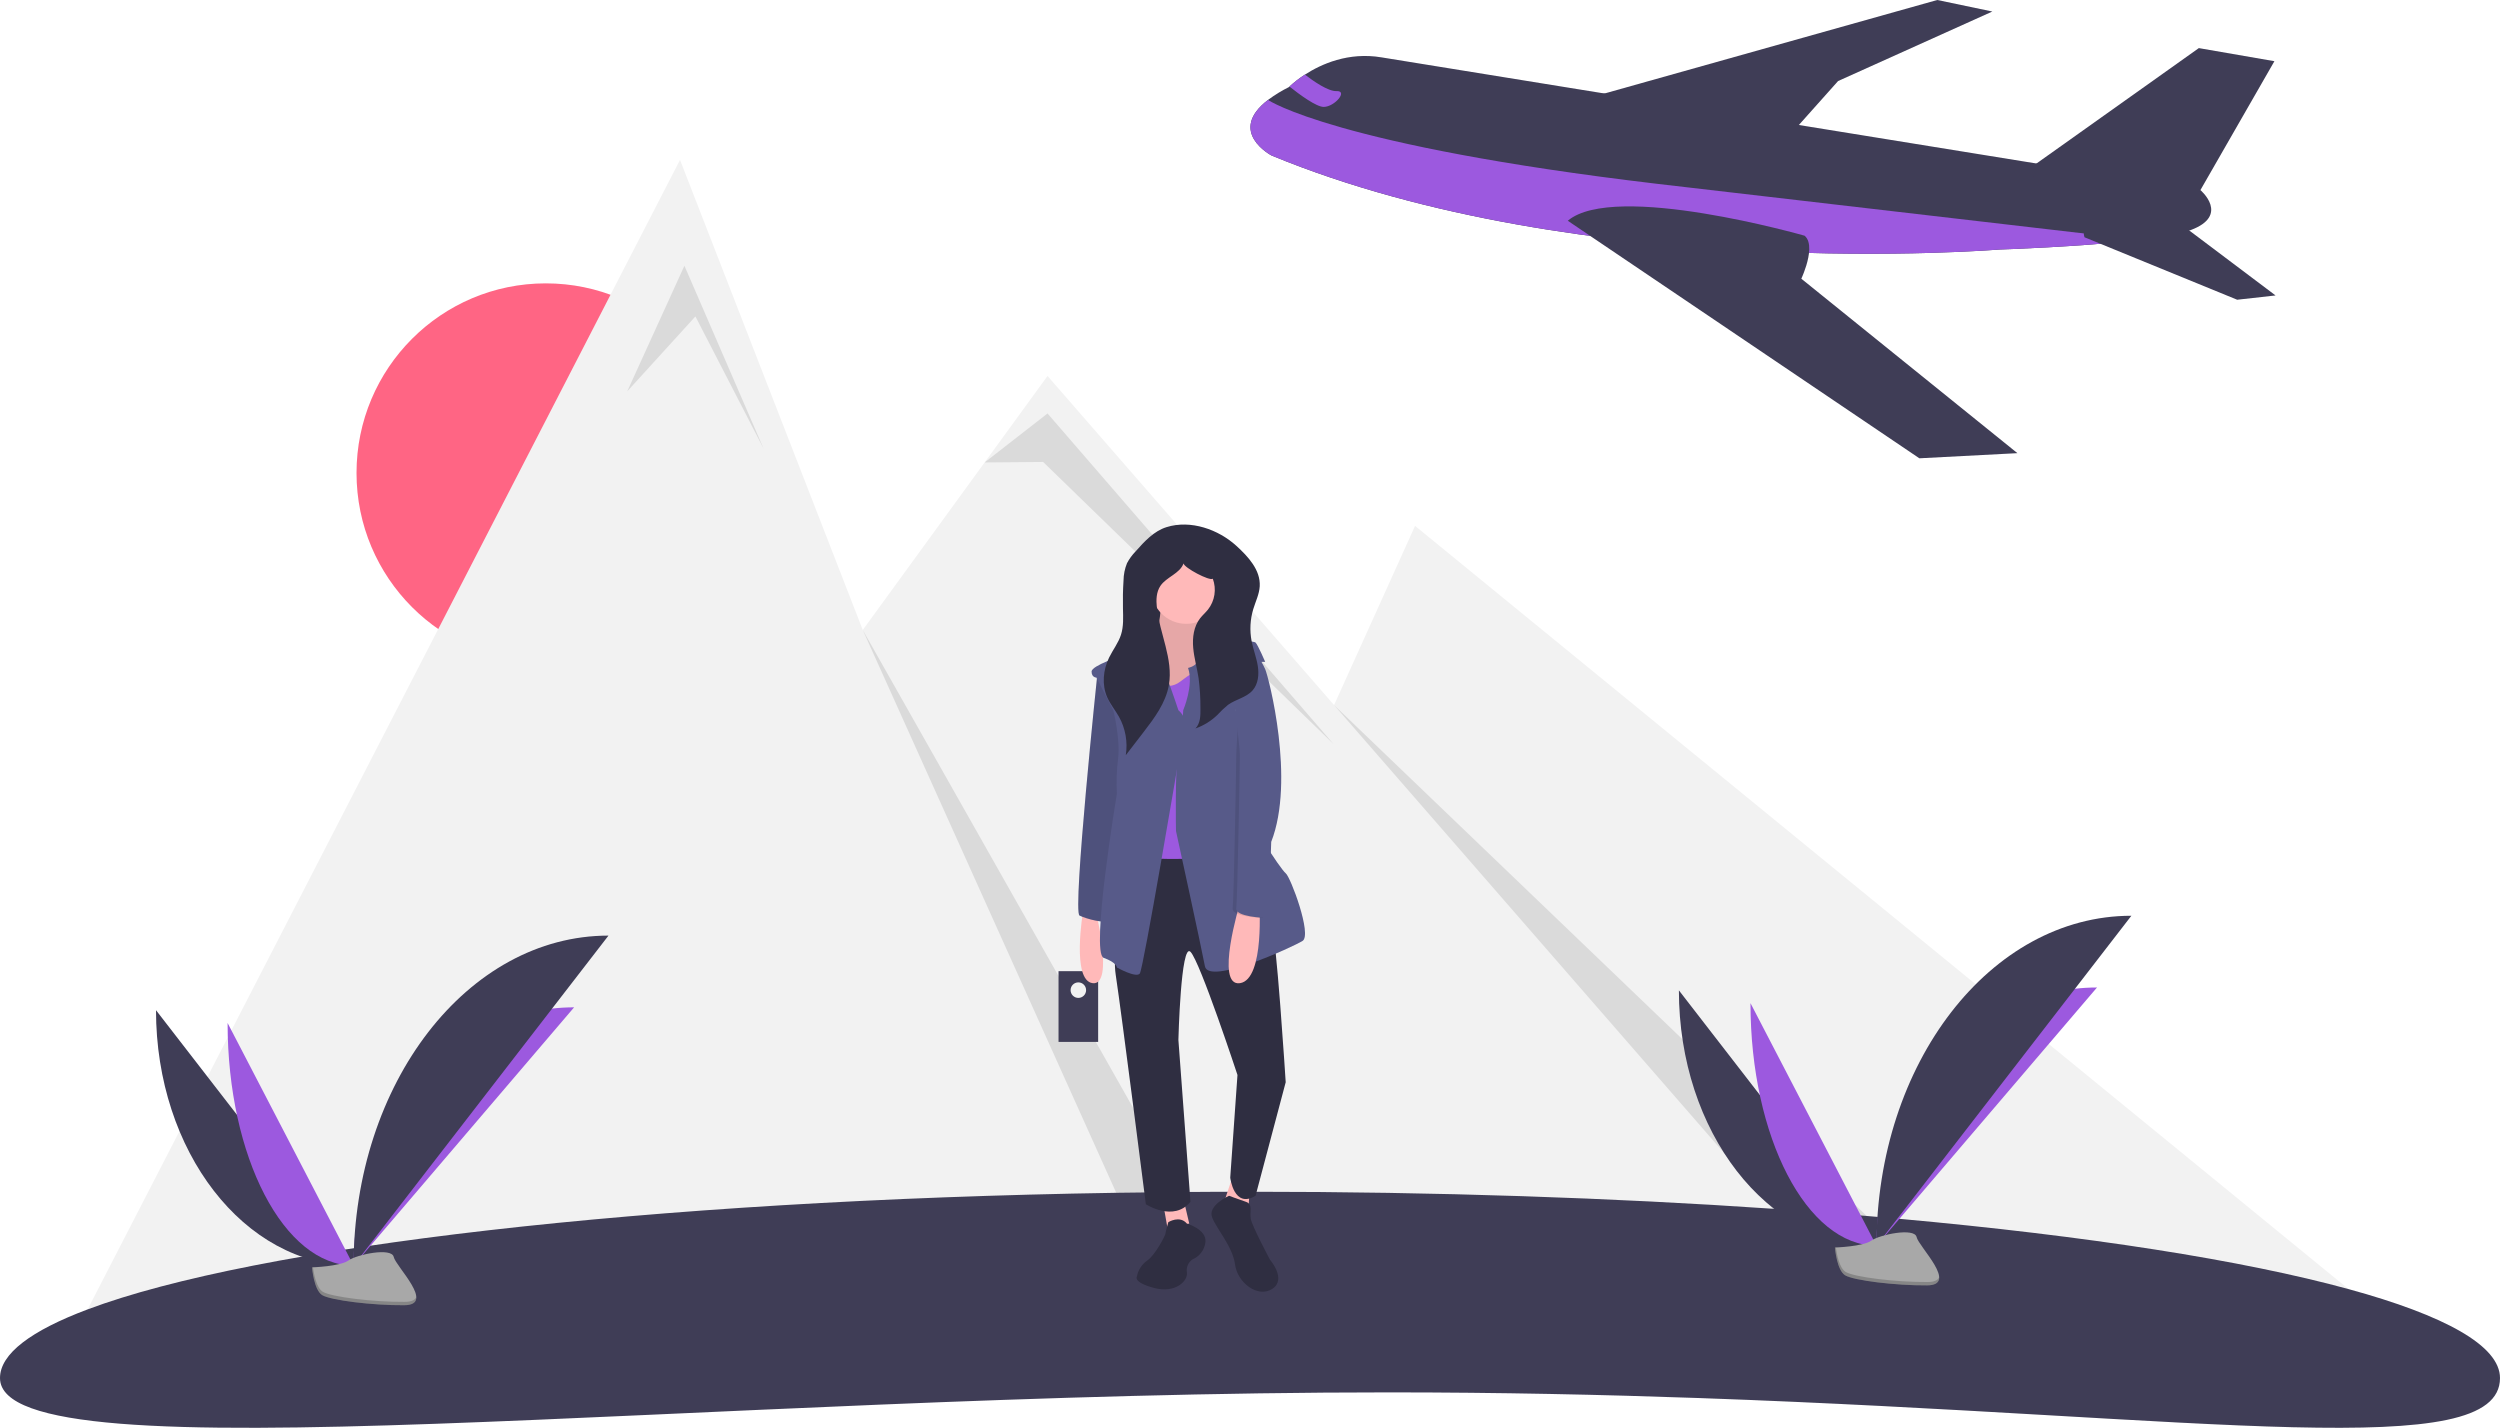 <svg width="471" height="269" viewBox="0 0 471 269" fill="none" xmlns="http://www.w3.org/2000/svg">
<g clip-path="url(#clip0_2_2833)">
<path d="M102.825 124.832C122.517 124.832 138.481 108.838 138.481 89.109C138.481 69.38 122.517 53.386 102.825 53.386C83.132 53.386 67.168 69.38 67.168 89.109C67.168 108.838 83.132 124.832 102.825 124.832Z" fill="#FF6584"/>
<path d="M456.24 254.128C454.144 256.018 451.938 257.784 449.635 259.416C444.17 263.267 438.264 266.448 432.043 268.891C406.192 268.268 368.189 265.09 320.218 263.395C316.64 262.17 312.981 260.844 309.239 259.416C304.289 257.526 299.196 255.449 293.961 253.185C272.219 243.773 249.896 237.654 227.785 233.999C223.033 233.214 218.294 232.541 213.567 231.98C113.72 220.017 21.643 255.167 10.979 259.416H9.951L16.51 246.689L128.116 30.125L154.216 97.259L162.545 118.688L185.502 87.128L197.356 70.832L251.339 132.836L266.596 99.078L372.231 185.445L378.123 190.259L384.085 195.135L385.984 196.689L442.458 242.863L456.24 254.128Z" fill="#F2F2F2"/>
<path opacity="0.1" d="M118.164 73.74L128.944 50.063L143.87 84.54L131.017 59.617L118.164 73.74Z" fill="black"/>
<path opacity="0.1" d="M227.784 233.999C223.033 233.214 218.294 232.541 213.567 231.98L162.545 118.688L227.784 233.999Z" fill="black"/>
<path opacity="0.1" d="M185.502 87.127L197.355 77.894L251.255 140.201L196.526 87.032L185.502 87.127Z" fill="black"/>
<path opacity="0.1" d="M251.338 132.835L359.056 236.155L344.322 239.636L251.338 132.835Z" fill="black"/>
<path d="M471 259.624C471 267.67 457.334 269.501 432.043 268.891C406.192 268.268 368.189 265.09 320.218 263.395C302.074 262.756 282.5 262.324 261.621 262.324C131.557 262.324 0 279.01 0 259.624C0 255.054 5.854 250.693 16.51 246.689C48.103 234.817 121.896 226.123 210.3 224.723C214.322 224.657 218.372 224.608 222.452 224.578C226.772 224.54 231.122 224.522 235.5 224.524C270.647 224.524 303.998 225.67 333.954 227.726C334.049 227.735 334.141 227.743 334.236 227.747C336.641 227.913 339.022 228.085 341.38 228.262C343.954 228.458 346.502 228.658 349.021 228.865C349.539 228.906 350.057 228.948 350.572 228.993C350.945 229.022 351.318 229.056 351.687 229.089C352.367 229.143 353.047 229.201 353.719 229.263C353.742 229.263 353.766 229.264 353.789 229.268C355.025 229.376 356.252 229.483 357.471 229.591C357.599 229.604 357.728 229.616 357.856 229.625C393.285 232.844 422.565 237.417 442.458 242.863C460.66 247.843 471 253.551 471 259.624Z" fill="#3F3D56"/>
<path d="M29.391 190.321C29.391 216.912 46.042 238.429 66.619 238.429L29.391 190.321Z" fill="#3F3D56"/>
<path d="M66.619 238.429C66.619 211.539 85.201 189.78 108.164 189.78L66.619 238.429Z" fill="#9C59DF"/>
<path d="M42.879 192.732C42.879 217.99 53.497 238.429 66.619 238.429L42.879 192.732Z" fill="#9C59DF"/>
<path d="M66.619 238.429C66.619 204.07 88.097 176.267 114.638 176.267L66.619 238.429Z" fill="#3F3D56"/>
<path d="M58.787 238.769C58.787 238.769 64.067 238.606 65.658 237.471C67.249 236.335 73.779 234.98 74.174 236.801C74.569 238.621 82.108 245.855 76.147 245.903C70.187 245.951 62.298 244.973 60.71 244.004C59.121 243.035 58.787 238.769 58.787 238.769Z" fill="#A8A8A8"/>
<path opacity="0.2" d="M76.254 245.269C70.293 245.317 62.404 244.339 60.816 243.37C59.606 242.632 59.125 239.984 58.963 238.762C58.852 238.767 58.787 238.769 58.787 238.769C58.787 238.769 59.121 243.035 60.71 244.004C62.298 244.973 70.187 245.951 76.147 245.903C77.868 245.889 78.463 245.276 78.43 244.367C78.191 244.916 77.535 245.259 76.254 245.269Z" fill="black"/>
<path d="M316.303 186.583C316.303 213.174 332.954 234.691 353.531 234.691L316.303 186.583Z" fill="#3F3D56"/>
<path d="M353.531 234.691C353.531 207.801 372.113 186.042 395.076 186.042L353.531 234.691Z" fill="#9C59DF"/>
<path d="M329.791 188.993C329.791 214.252 340.409 234.691 353.531 234.691L329.791 188.993Z" fill="#9C59DF"/>
<path d="M353.531 234.691C353.531 200.332 375.009 172.528 401.551 172.528L353.531 234.691Z" fill="#3F3D56"/>
<path d="M345.699 235.03C345.699 235.03 350.979 234.867 352.57 233.732C354.161 232.597 360.691 231.242 361.086 233.062C361.481 234.883 369.02 242.116 363.06 242.165C357.099 242.213 349.21 241.234 347.622 240.265C346.034 239.296 345.699 235.03 345.699 235.03Z" fill="#A8A8A8"/>
<path opacity="0.2" d="M363.166 241.531C357.205 241.579 349.316 240.601 347.728 239.632C346.519 238.894 346.037 236.245 345.875 235.023C345.764 235.028 345.699 235.03 345.699 235.03C345.699 235.03 346.034 239.296 347.622 240.265C349.21 241.234 357.099 242.213 363.06 242.165C364.78 242.151 365.375 241.537 365.342 240.629C365.103 241.178 364.447 241.521 363.166 241.531Z" fill="black"/>
<path d="M206.891 182.968H199.428V196.296H206.891V182.968Z" fill="#3F3D56"/>
<path d="M203.159 188.006C203.966 188.006 204.62 187.351 204.62 186.543C204.62 185.735 203.966 185.081 203.159 185.081C202.353 185.081 201.699 185.735 201.699 186.543C201.699 187.351 202.353 188.006 203.159 188.006Z" fill="#F2F2F2"/>
<path d="M204.065 171.578C204.065 171.578 201.793 184.776 205.882 185.231C209.97 185.687 206.336 171.122 206.336 171.122L204.065 171.578Z" fill="#FFB9B9"/>
<path d="M206.791 126.52C206.791 126.52 202.021 171.805 203.384 172.488C204.746 173.171 208.381 174.081 209.062 173.398C209.744 172.715 212.469 144.725 212.469 144.725L210.425 130.161L206.791 126.52Z" fill="#575A89"/>
<path opacity="0.1" d="M206.791 126.52C206.791 126.52 202.021 171.805 203.384 172.488C204.746 173.171 208.381 174.081 209.062 173.398C209.744 172.715 212.469 144.725 212.469 144.725L210.425 130.161L206.791 126.52Z" fill="black"/>
<path d="M229.845 106.153H215.535V121.627H229.845V106.153Z" fill="#2F2E41"/>
<path d="M218.83 113.093C218.83 113.093 218.376 123.106 215.196 123.789C212.016 124.472 218.149 136.077 218.149 136.077L227.689 135.167L229.96 121.513C229.96 121.513 224.736 120.603 226.553 113.549L218.83 113.093Z" fill="#FFB9B9"/>
<path opacity="0.1" d="M218.83 113.093C218.83 113.093 218.376 123.106 215.196 123.789C212.016 124.472 218.149 136.077 218.149 136.077L227.689 135.167L229.96 121.513C229.96 121.513 224.736 120.603 226.553 113.549L218.83 113.093Z" fill="black"/>
<path d="M219.283 227.559L219.964 231.427L224.053 230.517L223.144 226.648L219.283 227.559Z" fill="#FFB9B9"/>
<path d="M232.23 221.642L230.867 225.738L235.183 228.014L235.41 224.6L232.23 221.642Z" fill="#FFB9B9"/>
<path d="M214.514 160.199C214.514 160.199 209.063 176.129 210.199 183.639C211.334 191.148 215.877 226.876 215.877 226.876C215.877 226.876 221.102 230.289 224.282 226.421L222.01 195.927C222.01 195.927 222.464 177.494 224.282 179.315C226.099 181.135 233.14 202.527 233.14 202.527L231.777 221.87C231.777 221.87 232.459 227.786 236.547 225.283L242.226 203.892C242.226 203.892 240.409 175.219 239.5 174.081C238.592 172.943 232.686 159.744 232.686 159.744L214.514 160.199Z" fill="#2F2E41"/>
<path d="M223.486 117.531C227.124 117.531 230.073 114.576 230.073 110.932C230.073 107.287 227.124 104.332 223.486 104.332C219.848 104.332 216.898 107.287 216.898 110.932C216.898 114.576 219.848 117.531 223.486 117.531Z" fill="#FFB9B9"/>
<path d="M216.784 127.202C216.784 127.202 219.283 130.843 222.463 128.34C225.643 125.837 227.46 125.609 227.46 125.609L231.322 127.885L230.413 136.76L231.776 161.337C231.776 161.337 215.194 162.703 214.286 160.882C213.377 159.062 215.422 151.324 215.422 151.324L212.469 134.712V127.202H216.784Z" fill="#9C59DF"/>
<path d="M222.009 133.802C222.009 133.802 217.92 121.286 216.557 121.058C215.194 120.831 211.333 123.561 211.333 123.561C211.333 123.561 205.654 125.382 205.654 126.52C205.654 127.658 206.563 127.658 206.563 127.658L209.743 133.802C209.743 133.802 211.106 139.263 210.651 142.904C210.377 145.093 210.301 147.302 210.424 149.504C210.424 149.504 205.427 179.542 207.926 180.453C210.424 181.363 210.424 182.273 210.424 182.273C210.424 182.273 214.059 184.321 214.74 183.411C215.421 182.501 222.009 143.36 222.009 143.36C222.009 143.36 225.416 136.76 222.009 133.802Z" fill="#575A89"/>
<path d="M222.919 133.802C222.919 133.802 224.963 129.023 223.827 125.837C223.827 125.837 224.963 125.609 225.417 124.927C225.872 124.244 225.417 120.831 226.553 120.603C227.689 120.376 236.093 120.603 236.547 121.058C237.002 121.513 238.364 124.699 238.364 124.699H237.683L232.686 132.892C232.686 132.892 235.184 148.366 234.73 150.869C234.276 153.372 241.317 163.84 242.226 164.523C243.134 165.206 247.223 176.129 245.406 177.267C243.589 178.405 227.689 185.687 227.007 182.046C226.326 178.405 221.556 156.558 221.556 156.558C221.556 156.558 221.329 144.497 222.01 141.539C222.692 138.581 222.919 133.802 222.919 133.802Z" fill="#575A89"/>
<path d="M233.593 170.212C233.593 170.212 228.823 185.914 233.593 185.232C238.363 184.549 237.227 169.757 237.227 169.757L233.593 170.212Z" fill="#FFB9B9"/>
<path d="M223.609 230.525C223.609 230.525 227.375 231.603 227.106 234.028C227.022 234.733 226.754 235.403 226.329 235.971C225.904 236.539 225.337 236.984 224.685 237.262C224.291 237.519 223.98 237.885 223.789 238.315C223.598 238.746 223.535 239.222 223.609 239.688C223.878 241.305 221.458 243.73 217.423 242.652C213.388 241.574 214.195 240.496 214.195 240.496C214.414 239.301 215.09 238.237 216.078 237.532C217.692 236.454 219.575 232.681 219.575 232.411C219.575 232.142 220.113 230.256 220.113 230.256C220.113 230.256 222.264 228.908 223.609 230.525Z" fill="#2F2E41"/>
<path d="M231.55 225.283C231.55 225.283 227.461 227.103 228.37 229.379C229.279 231.655 232.231 234.841 232.686 238.254C233.14 241.668 237.001 244.626 239.727 242.806C242.453 240.985 239.273 237.344 239.273 237.344C239.273 237.344 235.866 230.972 235.639 229.607C235.411 228.241 236.093 226.876 234.73 226.421C233.367 225.966 231.55 225.283 231.55 225.283Z" fill="#2F2E41"/>
<path opacity="0.1" d="M237.569 127.089C237.569 127.089 237.002 124.472 237.683 126.065C238.364 127.658 243.362 147.001 238.819 158.606C238.819 158.606 238.364 172.943 237.91 172.943C237.456 172.943 232.004 172.715 232.232 171.122C232.459 169.53 232.913 143.815 232.913 142.222C232.913 140.629 233.708 130.275 233.708 130.275L237.569 127.089Z" fill="black"/>
<path d="M236.546 123.106C237.274 124.012 237.885 125.006 238.363 126.065C239.045 127.658 244.042 147.001 239.499 158.606C239.499 158.606 239.045 172.943 238.59 172.943C238.136 172.943 232.685 172.715 232.912 171.123C233.139 169.53 233.593 143.815 233.593 142.222C233.593 140.629 232.23 129.933 232.23 129.933L236.546 123.106Z" fill="#575A89"/>
<path d="M219.773 99.313C217.39 100.059 215.61 102.01 213.952 103.88C213.307 104.541 212.76 105.292 212.327 106.109C211.906 107.15 211.683 108.261 211.671 109.384C211.56 111.125 211.525 112.869 211.565 114.615C211.603 116.288 211.706 118.003 211.192 119.595C210.696 121.135 209.663 122.436 208.954 123.889C207.822 126.208 207.56 129.021 208.605 131.38C209.18 132.678 210.111 133.783 210.807 135.021C212.036 137.226 212.492 139.78 212.1 142.275L215.371 138.03C217.466 135.311 219.627 132.446 220.217 129.062C221.071 124.155 218.458 119.348 217.943 114.392C217.799 113.011 217.847 111.519 218.628 110.37C219.78 108.676 222.286 108.077 222.979 106.147C223.079 106.955 227.911 109.529 228.493 109.028C228.851 109.996 228.955 111.039 228.795 112.058C228.635 113.078 228.217 114.039 227.58 114.85C227.112 115.431 226.537 115.921 226.081 116.512C224.9 118.042 224.631 120.105 224.798 122.033C224.965 123.96 225.519 125.832 225.811 127.744C226.059 129.648 226.177 131.566 226.165 133.486C226.187 134.815 226.15 136.298 225.22 137.246C226.746 136.71 228.14 135.854 229.309 134.736C229.943 134.044 230.624 133.397 231.348 132.799C232.811 131.742 234.793 131.428 235.987 130.072C237.053 128.862 237.223 127.087 236.972 125.493C236.722 123.899 236.112 122.382 235.805 120.797C235.416 118.782 235.525 116.703 236.121 114.739C236.555 113.313 237.249 111.939 237.333 110.45C237.506 107.414 235.17 104.874 232.923 102.829C229.557 99.765 224.344 97.881 219.773 99.313Z" fill="#2F2E41"/>
<path d="M412.704 43.352C410.69 44.097 407.155 44.706 403.063 45.198C391.935 46.536 376.685 47.011 376.685 47.011C376.685 47.011 298.313 53.524 239.57 29.303C239.57 29.303 231.026 24.814 238.962 18.776C240.182 17.872 241.479 17.078 242.838 16.405C242.838 16.405 242.871 16.371 242.936 16.309C243.838 15.474 244.812 14.721 245.848 14.06C248.891 12.089 254.03 9.752 260.283 10.81L414.557 35.811C414.557 35.811 420.192 40.581 412.704 43.352Z" fill="#F2F2F2"/>
<path d="M381.963 32.023L414.261 9.064L428.497 11.531L414.557 35.811C414.557 35.811 382.334 36.068 381.963 32.023Z" fill="#F2F2F2"/>
<path d="M300.648 18.076L364.982 0L375.353 2.171L346.292 15.268L337.208 25.448L300.648 18.076Z" fill="#F2F2F2"/>
<path d="M403.063 45.198C391.935 46.536 376.685 47.011 376.685 47.011C376.685 47.011 298.313 53.524 239.57 29.303C239.57 29.303 231.026 24.814 238.962 18.776L238.989 18.886C238.989 18.886 251.664 27.468 312.225 34.635L403.063 45.198Z" fill="#F2F2F2"/>
<path d="M392.721 44.702L421.485 56.467L428.71 55.663L411.505 42.71C411.505 42.71 390.696 38.264 392.721 44.702Z" fill="#F2F2F2"/>
<path d="M249.408 20.143C248.034 20.167 244.89 17.86 242.936 16.309C243.837 15.474 244.812 14.721 245.848 14.06C247.423 15.272 250.228 17.233 251.787 17.164C254.037 17.063 251.473 20.107 249.408 20.143Z" fill="#F2F2F2"/>
<path d="M380.076 85.374L361.61 86.342L309.692 51.266L300.054 44.755L295.369 41.59C304.153 34.152 339.988 44.408 339.988 44.408C340.674 44.988 340.892 45.952 340.861 47.016C340.802 49.011 339.867 51.358 339.506 52.194C339.42 52.395 339.366 52.509 339.366 52.509L380.076 85.374Z" fill="#F2F2F2"/>
<path d="M412.704 43.352C410.69 44.097 407.155 44.706 403.063 45.198C391.935 46.536 376.685 47.011 376.685 47.011C376.685 47.011 298.313 53.524 239.57 29.303C239.57 29.303 231.026 24.814 238.962 18.776C240.182 17.872 241.479 17.078 242.838 16.405C242.838 16.405 242.871 16.371 242.936 16.309C243.838 15.474 244.812 14.721 245.848 14.06C248.891 12.089 254.03 9.752 260.283 10.81L414.557 35.811C414.557 35.811 420.192 40.581 412.704 43.352Z" fill="#3F3D56"/>
<path d="M381.963 32.023L414.261 9.064L428.497 11.531L414.557 35.811C414.557 35.811 382.334 36.068 381.963 32.023Z" fill="#3F3D56"/>
<path d="M300.648 18.076L364.982 0L375.353 2.171L346.292 15.268L337.208 25.448L300.648 18.076Z" fill="#3F3D56"/>
<path d="M403.063 45.198C391.935 46.536 376.685 47.011 376.685 47.011C376.685 47.011 298.313 53.524 239.57 29.303C239.57 29.303 231.026 24.814 238.962 18.776L238.989 18.886C238.989 18.886 251.664 27.468 312.225 34.635L403.063 45.198Z" fill="#9C59DF"/>
<path d="M392.721 44.702L421.485 56.467L428.71 55.663L411.505 42.71C411.505 42.71 390.696 38.264 392.721 44.702Z" fill="#3F3D56"/>
<path d="M249.408 20.143C248.034 20.167 244.89 17.86 242.936 16.309C243.837 15.474 244.812 14.721 245.848 14.06C247.423 15.272 250.228 17.233 251.787 17.164C254.037 17.063 251.473 20.107 249.408 20.143Z" fill="#9C59DF"/>
<path d="M380.076 85.374L361.61 86.342L309.692 51.266L300.054 44.755L295.369 41.59C304.153 34.152 339.988 44.408 339.988 44.408C340.674 44.988 340.892 45.952 340.861 47.016C340.802 49.011 339.867 51.358 339.506 52.194C339.42 52.395 339.366 52.509 339.366 52.509L380.076 85.374Z" fill="#3F3D56"/>
</g>
<defs>
<clipPath id="clip0_2_2833">
<rect width="471" height="269" fill="white"/>
</clipPath>
</defs>
</svg>
